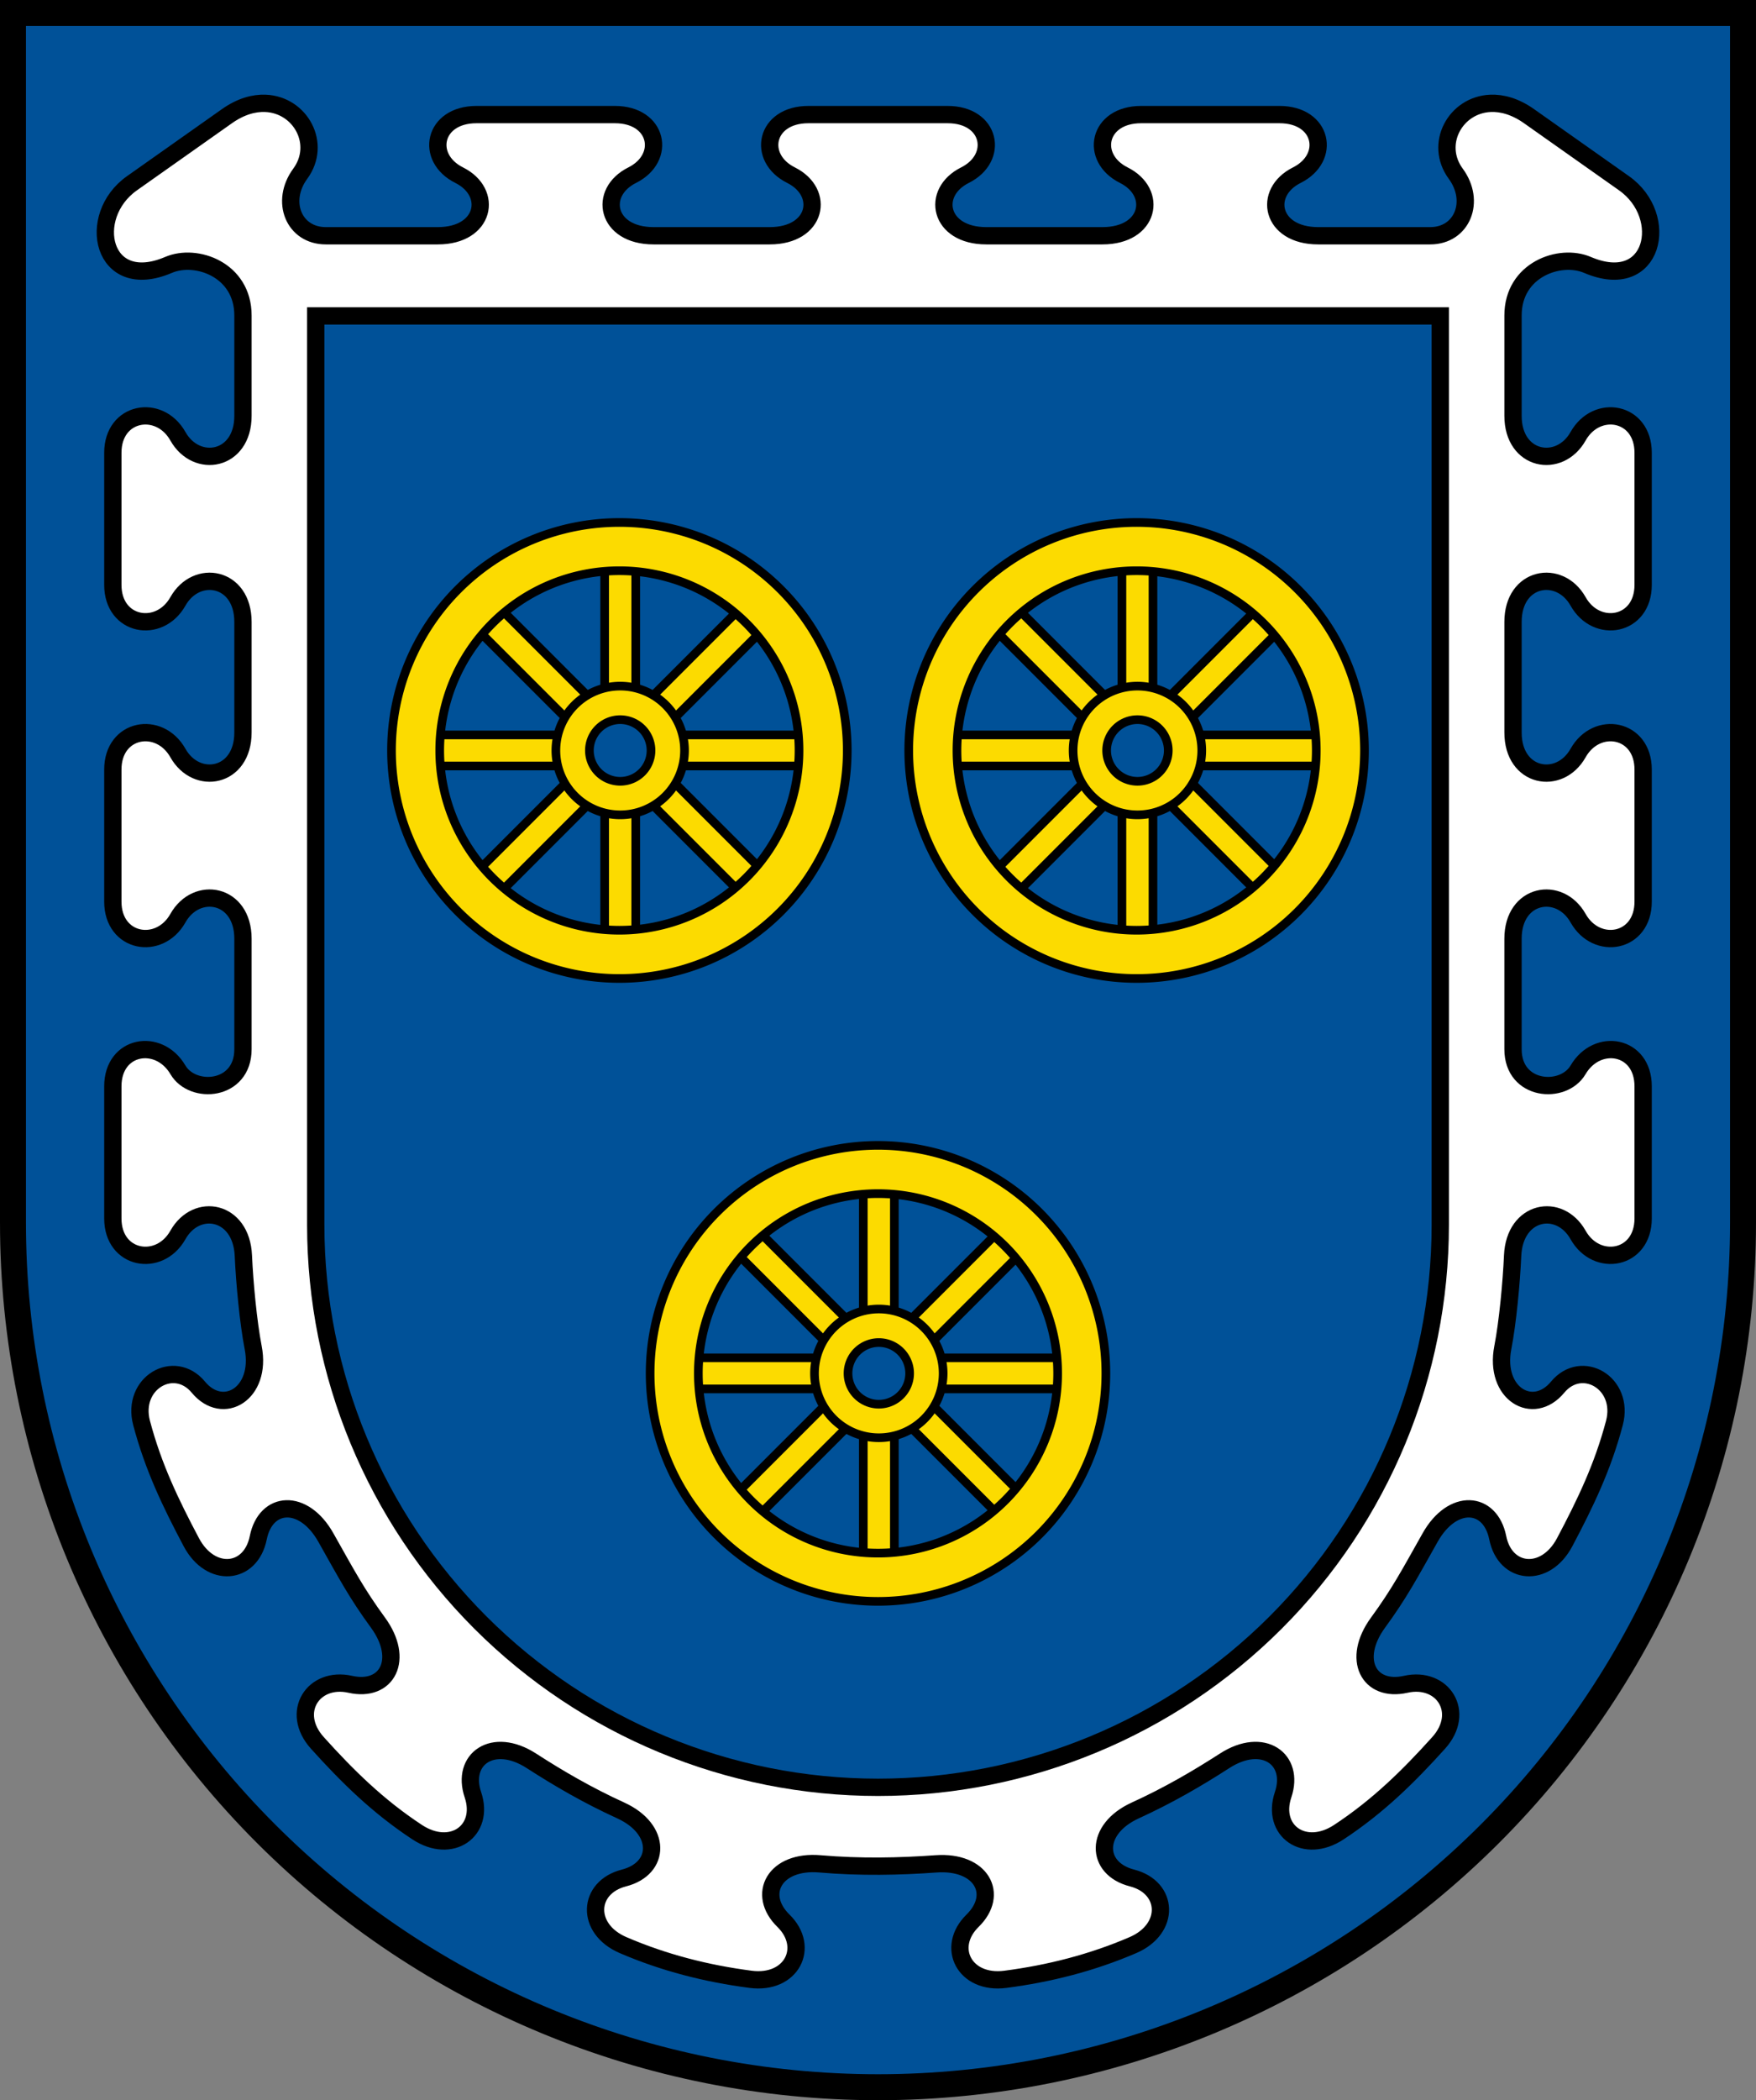 <?xml version="1.0" encoding="UTF-8"?>
<svg width="203mm" height="242.649mm" version="1.1" viewBox="0 0 203 242.649" xmlns="http://www.w3.org/2000/svg">
 <rect x="0" y="0" width="203" height="242.649" fill="#808080" stroke="none"/>
 <title>Wappen von Gutmadingen</title>
 <g transform="translate(-264.716 73.502)">
  <path d="m266.216-72.002 3.2e-4 139.766c-3e-5 26.49 10.536 51.896 29.289 70.627 18.753 18.732 44.189 29.255 70.71 29.255 26.522 3e-5 51.957-10.523 70.711-29.255 18.754-18.732 29.289-44.137 29.289-70.628l1e-5 -139.766z" fill="#005198"/>
  <path d="m295.409-61.562c-1.352-0.057-2.879 0.369-4.453 1.48l-10.988 7.755c-5.421 3.826-3.471 12.722 4.23 9.432 3.206-1.37 8.606 0.557 8.606 5.836v11.602c0 5.225-5.375 6.17-7.521 2.36-2.149-3.816-7.522-2.862-7.522 1.908v15.263c0 4.77 5.372 5.724 7.522 1.908 2.146-3.811 7.521-2.864 7.521 2.366v12.783c0 5.233-5.374 6.182-7.521 2.37-2.149-3.816-7.522-2.862-7.522 1.908v15.264c0 4.77 5.372 5.724 7.522 1.908 2.147-3.812 7.521-2.864 7.521 2.369v12.774c0 4.854-5.809 5.288-7.521 2.377-2.221-3.774-7.522-2.862-7.522 1.908v15.264c0 4.77 5.372 5.724 7.522 1.908 2.149-3.816 7.336-2.854 7.567 2.388 0.137 3.116 0.57 7.716 1.136 10.632 1.03 5.31-3.488 7.999-6.337 4.566-2.797-3.37-7.784-0.472-6.564 4.139 1.353 5.114 3.366 9.275 5.745 13.768 2.232 4.215 6.879 3.784 7.743-0.51 0.865-4.293 5.234-4.601 7.811-0.03 2.454 4.354 3.571 6.474 6.029 9.839 3.094 4.237 1.069 8.079-3.204 7.123-4.274-0.956-6.996 3.231-3.802 6.773 3.478 3.857 6.982 7.314 11.53 10.307 3.984 2.623 7.849-0.163 6.451-4.313-1.398-4.15 2.339-6.773 6.749-3.932 3.132 2.018 6.461 3.97 10.337 5.739 4.773 2.179 4.621 6.713 0.379 7.802-4.242 1.088-4.486 5.875-0.104 7.759 4.723 2.032 9.646 3.288 14.743 3.95 4.73 0.615 6.919-3.708 3.789-6.771-3.13-3.063-0.999-7.019 4.229-6.568 4.678 0.404 9.215 0.302 13.412 0 5.233-0.377 7.358 3.504 4.229 6.568-3.13 3.063-0.941 7.386 3.789 6.771 5.097-0.662 10.02-1.919 14.743-3.95 4.382-1.885 4.138-6.671-0.104-7.759-4.242-1.088-4.394-5.623 0.379-7.802 3.876-1.77 7.206-3.721 10.338-5.739 4.411-2.842 8.147-0.219 6.749 3.932-1.398 4.15 2.467 6.936 6.451 4.313 4.547-2.993 8.052-6.45 11.53-10.307 3.194-3.542 0.472-7.729-3.802-6.773-4.274 0.956-6.299-2.886-3.205-7.123 2.457-3.365 3.575-5.485 6.029-9.839 2.576-4.571 6.946-4.263 7.811 0.03 0.865 4.293 5.511 4.725 7.743 0.51 2.379-4.492 4.392-8.654 5.745-13.768 1.22-4.611-3.767-7.509-6.564-4.139-2.849 3.433-7.367 0.744-6.337-4.566 0.566-2.916 0.998-7.516 1.135-10.632 0.231-5.242 5.418-6.204 7.567-2.388 2.149 3.816 7.521 2.862 7.521-1.908v-15.264c0-4.77-5.3-5.682-7.521-1.908-1.713 2.911-7.522 2.476-7.522-2.377v-12.774c0-5.233 5.375-6.181 7.522-2.369 2.149 3.816 7.521 2.862 7.521-1.908v-15.264c0-4.77-5.372-5.724-7.521-1.908-2.147 3.812-7.521 2.864-7.521-2.37v-12.783c0-5.23 5.375-6.177 7.521-2.366 2.149 3.816 7.521 2.862 7.521-1.908v-15.263c0-4.77-5.372-5.724-7.521-1.908-2.146 3.81-7.521 2.865-7.521-2.36v-11.602c0-5.279 5.4-7.205 8.606-5.836 7.702 3.29 9.651-5.606 4.23-9.432l-10.988-7.755c-1.574-1.111-3.101-1.537-4.453-1.48-4.057 0.172-6.541 4.697-4.015 8.134 2.346 3.194 0.739 7.165-2.952 7.165h-12.959c-5.468 0-6.455-5.004-2.464-7 4-2 3-7-2-7h-16c-5 0-6 5-2 7 3.991 1.996 3.004 7-2.464 7h-13.437c-5.468 0-6.455-5.004-2.464-7 4-2 3-7-2-7h-16.104c-5 0-6 5-2 7 3.991 1.996 3.004 7-2.464 7h-13.437c-5.468 0-6.455-5.004-2.464-7 4-2 3-7-2-7h-16c-5 0-6 5-2 7 3.991 1.996 3.004 7-2.464 7h-12.959c-3.691 0-5.298-3.971-2.952-7.165 2.526-3.438 0.041-7.962-4.015-8.134z" fill="#fff" stroke="#000" stroke-linecap="square" stroke-width="2"/>
  <path d="m301.216-37.002 1.8e-4 105.019c-2e-5 17.234 6.848 33.762 19.038 45.948 12.19 12.186 28.723 19.032 45.962 19.033 17.239 1e-5 33.772-6.846 45.962-19.032 12.19-12.186 19.038-28.715 19.038-45.949l3e-5 -105.019z" fill="#005198" stroke="#000" stroke-linecap="square" stroke-miterlimit="8" stroke-width="2"/>
  <g fill="#fcdb00" stroke="#000" stroke-linecap="round" stroke-miterlimit="8">
   <g>
    <path d="m364.517 61.407v19.431l-13.74-13.74-2.539 2.539 13.74 13.74h-19.431v3.59h19.431l-13.74 13.74 2.539 2.539 13.74-13.74v19.431h3.59v-19.431l13.74 13.74 2.539-2.539-13.74-13.74h19.431v-3.59h-19.431l13.74-13.74-2.539-2.539-13.74 13.74v-19.431z"/>
    <path d="m334.619-10.56v19.431l-13.74-13.74-2.539 2.539 13.74 13.74h-19.431v3.59h19.431l-13.74 13.74 2.539 2.539 13.74-13.74v19.431h3.59v-19.431l13.74 13.74 2.539-2.539-13.74-13.74h19.431v-3.59h-19.431l13.74-13.74-2.539-2.539-13.74 13.74v-19.431z"/>
    <path d="m394.415-10.56v19.431l-13.74-13.74-2.539 2.539 13.74 13.74h-19.431v3.59h19.431l-13.74 13.74 2.539 2.539 13.74-13.74v19.431h3.59v-19.431l13.74 13.74 2.539-2.539-13.74-13.74h19.431v-3.59h-19.431l13.74-13.74-2.539-2.539-13.74 13.74v-19.431z"/>
    <path d="m366.216 58.829a26.343 26.343 0 0 0-26.343 26.343 26.343 26.343 0 0 0 26.343 26.343 26.343 26.343 0 0 0 26.343-26.343 26.343 26.343 0 0 0-26.343-26.343zm0 5.575a20.768 20.768 0 0 1 20.768 20.768 20.768 20.768 0 0 1-20.768 20.768 20.768 20.768 0 0 1-20.768-20.768 20.768 20.768 0 0 1 20.768-20.768z"/>
    <path d="m396.114-13.137a26.343 26.343 0 0 0-26.343 26.343 26.343 26.343 0 0 0 26.343 26.343 26.343 26.343 0 0 0 26.343-26.343 26.343 26.343 0 0 0-26.343-26.343zm0 5.575a20.768 20.768 0 0 1 20.768 20.768 20.768 20.768 0 0 1-20.768 20.768 20.768 20.768 0 0 1-20.768-20.768 20.768 20.768 0 0 1 20.768-20.768z"/>
    <path d="m336.318-13.137a26.343 26.343 0 0 0-26.343 26.343 26.343 26.343 0 0 0 26.343 26.343 26.343 26.343 0 0 0 26.343-26.343 26.343 26.343 0 0 0-26.343-26.343zm0 5.575a20.768 20.768 0 0 1 20.768 20.768 20.768 20.768 0 0 1-20.768 20.768 20.768 20.768 0 0 1-20.768-20.768 20.768 20.768 0 0 1 20.768-20.768z"/>
   </g>
   <path d="m373.748 85.172a7.436 7.436 0 0 1-7.436 7.436 7.436 7.436 0 0 1-7.436-7.436 7.436 7.436 0 0 1 7.436-7.436 7.436 7.436 0 0 1 7.436 7.436z"/>
   <path d="m343.85 13.206a7.436 7.436 0 0 1-7.436 7.436 7.436 7.436 0 0 1-7.436-7.436 7.436 7.436 0 0 1 7.436-7.436 7.436 7.436 0 0 1 7.436 7.436z"/>
   <path d="m403.645 13.206a7.436 7.436 0 0 1-7.436 7.436 7.436 7.436 0 0 1-7.436-7.436 7.436 7.436 0 0 1 7.436-7.436 7.436 7.436 0 0 1 7.436 7.436z"/>
  </g>
  <g fill="#005198" stroke="#000" stroke-linecap="round" stroke-miterlimit="8">
   <path d="m399.771 13.206a3.561 3.561 0 0 1-3.561 3.561 3.561 3.561 0 0 1-3.561-3.561 3.561 3.561 0 0 1 3.561-3.561 3.561 3.561 0 0 1 3.561 3.561z"/>
   <path d="m339.975 13.206a3.561 3.561 0 0 1-3.561 3.561 3.561 3.561 0 0 1-3.561-3.561 3.561 3.561 0 0 1 3.561-3.561 3.561 3.561 0 0 1 3.561 3.561z"/>
   <path d="m369.873 85.172a3.561 3.561 0 0 1-3.561 3.561 3.561 3.561 0 0 1-3.561-3.561 3.561 3.561 0 0 1 3.561-3.561 3.561 3.561 0 0 1 3.561 3.561z"/>
  </g>
  <path d="m266.216-72.002 3.1e-4 139.766c-3e-5 26.49 10.536 51.896 29.289 70.627 18.753 18.732 44.189 29.255 70.71 29.255 26.522 3e-5 51.957-10.523 70.711-29.255 18.754-18.732 29.289-44.137 29.289-70.628l1e-5 -139.766z" fill="none" stroke="#000" stroke-linecap="square" stroke-miterlimit="8" stroke-width="3"/>
 </g>
</svg>
